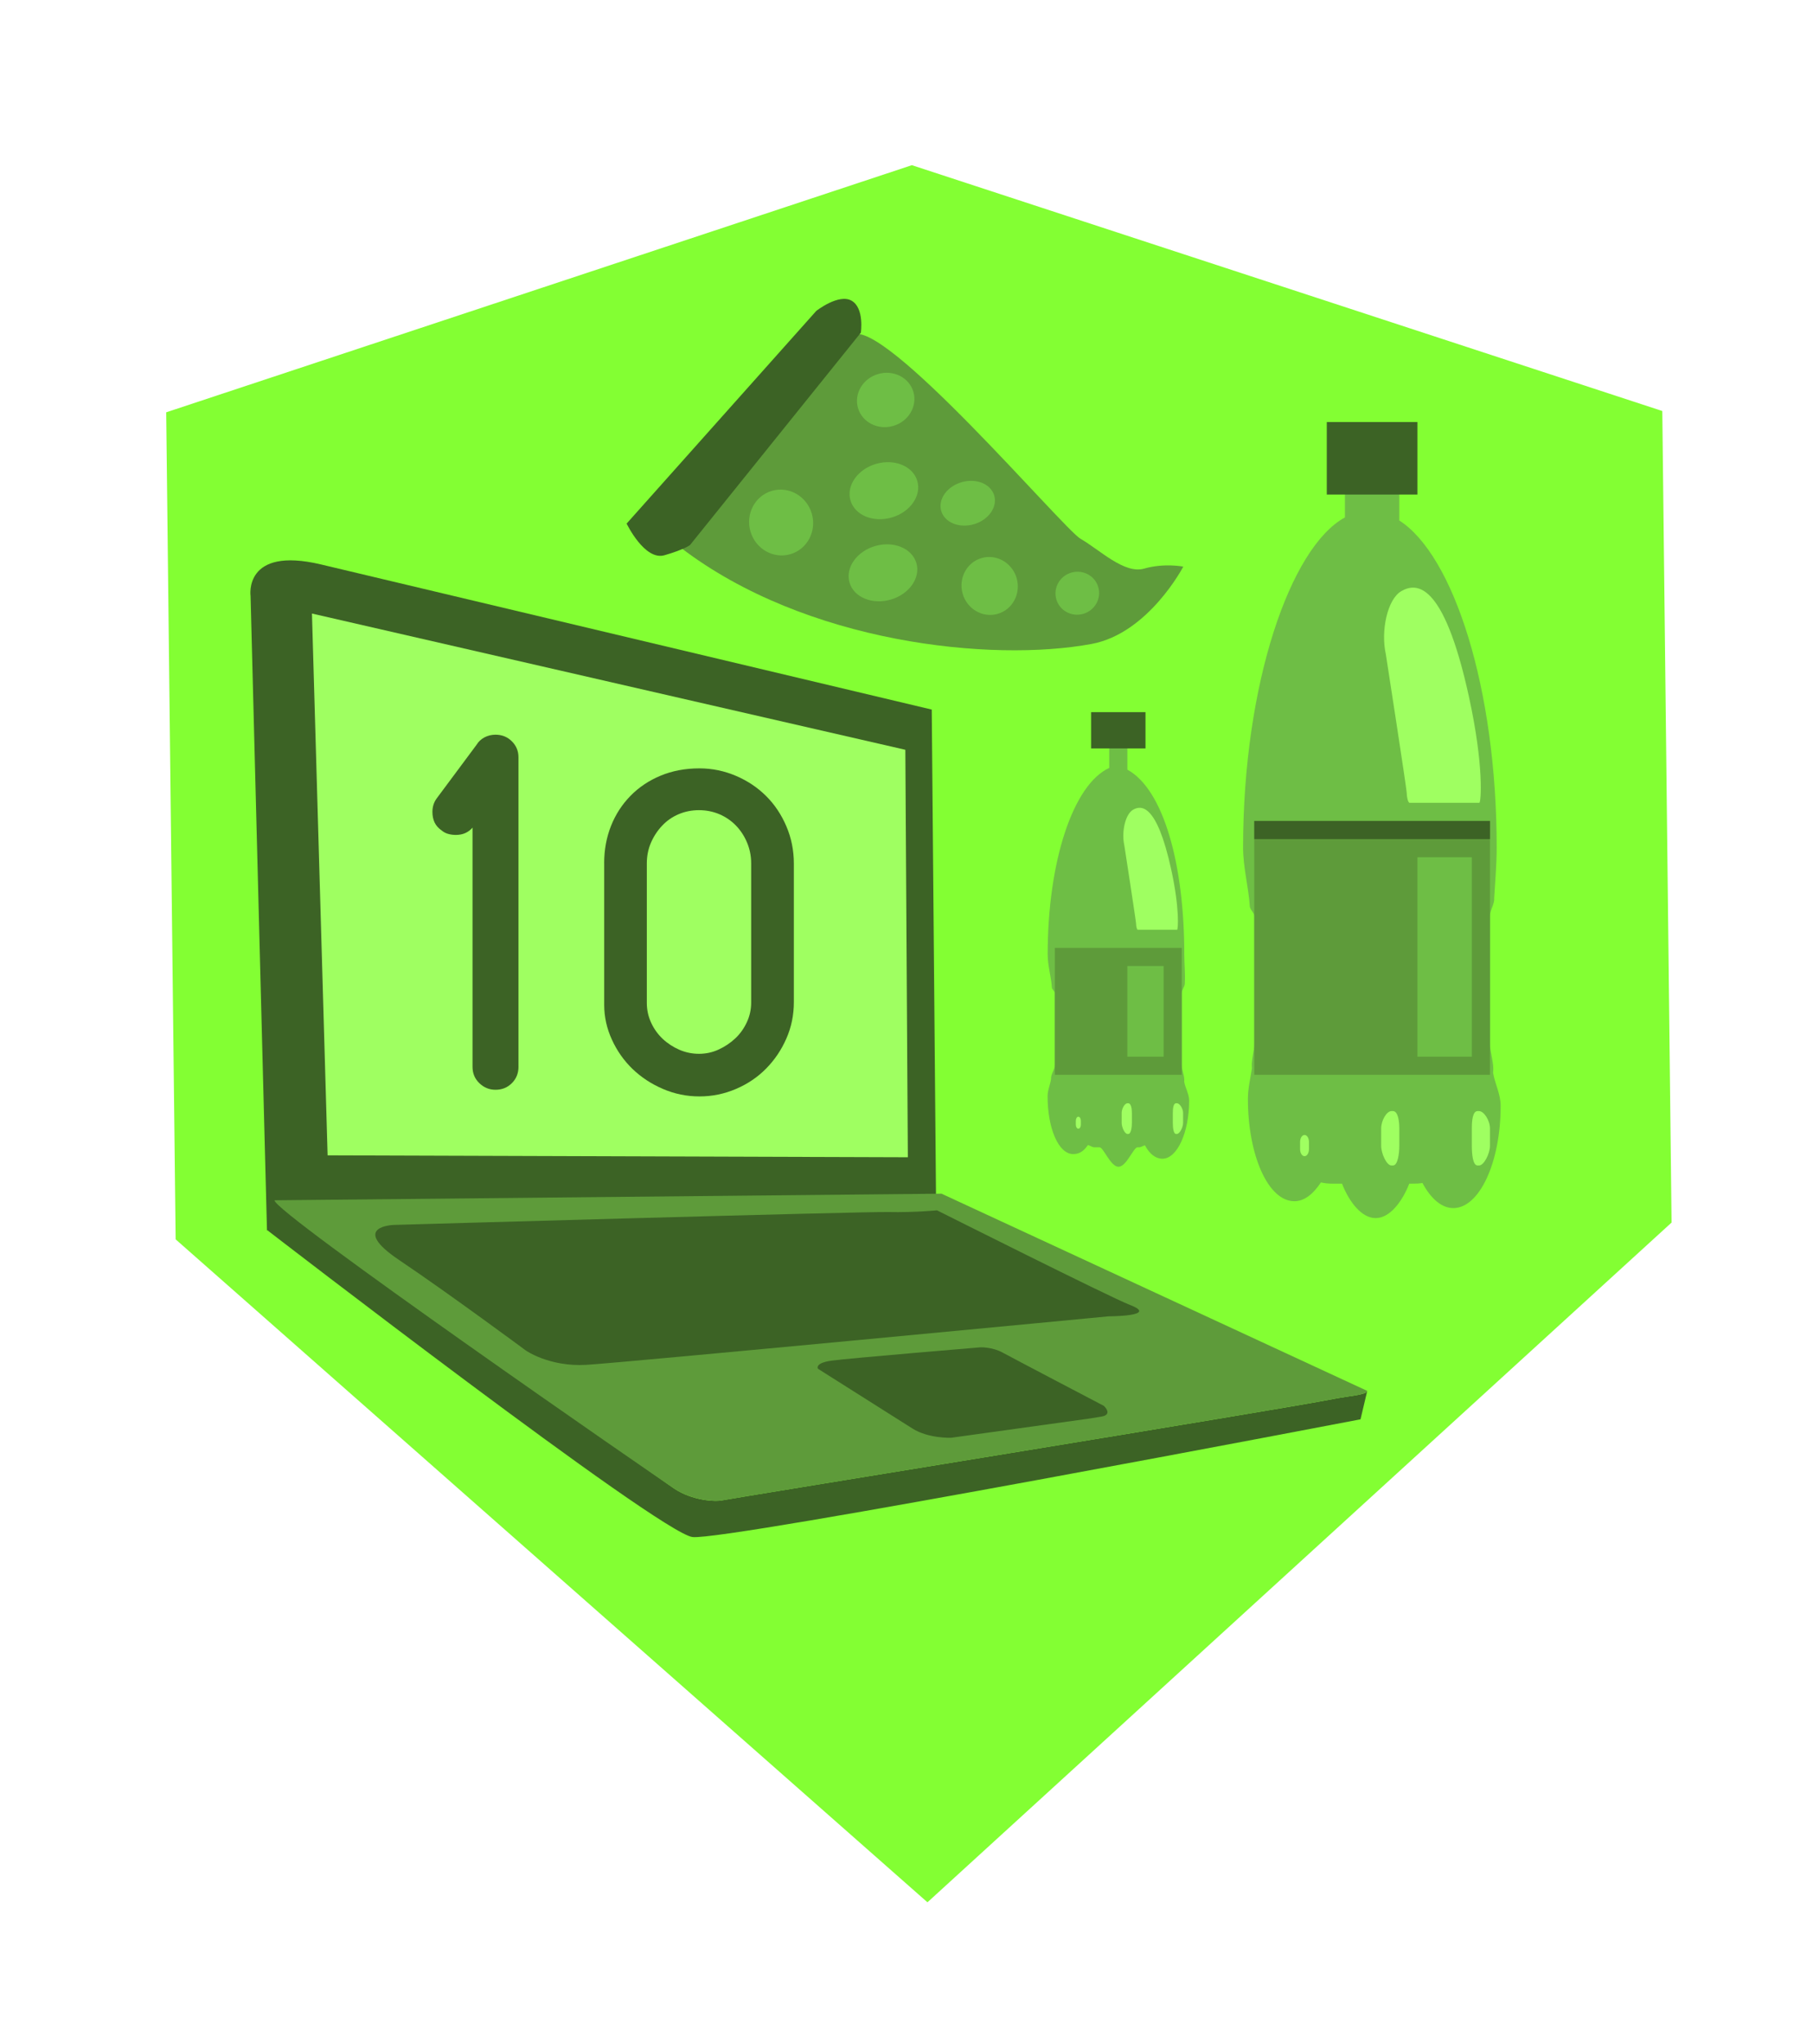 <?xml version="1.0" encoding="utf-8"?>
<!-- Generator: Adobe Illustrator 15.1.0, SVG Export Plug-In . SVG Version: 6.00 Build 0)  -->
<!DOCTYPE svg PUBLIC "-//W3C//DTD SVG 1.1//EN" "http://www.w3.org/Graphics/SVG/1.1/DTD/svg11.dtd">
<svg version="1.1" id="Layer_1" xmlns="http://www.w3.org/2000/svg" xmlns:xlink="http://www.w3.org/1999/xlink" x="0px" y="0px"
	 width="100px" height="112.727px" viewBox="0 0 100 112.727" enable-background="new 0 0 100 112.727" xml:space="preserve">
<g>
	<polygon fill="#83FF33" points="91.688,22.666 50.297,9.109 9.167,22.738 9.688,68.346 51.156,104.906 92.199,67.42 	"/>
	<g>
		<path fill="#3C6325" d="M14.726,67.853l-0.905-34.98c0,0-0.408-2.766,3.882-1.746c4.29,1.019,33.69,8.004,33.69,8.004
			l0.243,27.823L14.726,67.853z"/>
		<g>
			<path fill="#3C6325" d="M39.857,82.734c-0.427,0.101-1.687,0.003-2.646-0.628c-0.959-0.631-22.065-15.798-21.927-16.383
				l-0.509,2.143c0,0,21.602,16.672,23.42,16.897s36.847-6.492,36.847-6.492l0.37-1.563c-0.052,0.221-1.019,0.274-1.826,0.434
				C70.099,77.824,40.284,82.635,39.857,82.734z"/>
			<path fill="#5E9B3A" d="M51.93,65.827l-36.786,0.365c-0.18,0.576,21.095,15.279,22.054,15.91
				c0.958,0.631,2.239,0.733,2.666,0.634c0.427-0.101,30.238-4.911,33.727-5.594c0.807-0.159,1.771-0.213,1.822-0.434l0.002-0.004
				L51.93,65.827z"/>
		</g>
		<polygon fill="#9FFF61" points="17.207,33.835 18.07,63.714 50.074,63.819 49.936,41.348 		"/>
		<path fill="#3C6325" d="M50.334,78.782l-5.22-3.301c0,0-0.201-0.315,0.752-0.446c0.955-0.132,8.212-0.735,8.212-0.735
			s0.652-0.023,1.224,0.291c0.571,0.313,5.583,2.938,5.583,2.938s0.531,0.484-0.14,0.593c-0.674,0.109-0.674,0.109-0.674,0.109
			l-7.609,1.057C52.462,79.287,51.221,79.34,50.334,78.782z"/>
		<path fill="#3C6325" d="M29,74.473c0,0,1.293,0.912,3.338,0.794c2.044-0.119,28.815-2.676,28.815-2.676s2.826-0.002,1.152-0.637
			c-1.009-0.382-10.621-5.208-10.621-5.208s-1.268,0.124-2.672,0.094c-1.403-0.032-27.289,0.711-27.289,0.711
			s-2.486,0.068,0.295,1.938S29,74.473,29,74.473z"/>
	</g>
	<g>
		<path fill="#5E9B3A" d="M37.552,30.205c-0.489-0.374,7.783-10.557,9.427-11.714c1.646-1.158,11.67,10.675,12.618,11.22
			c1.049,0.6,2.416,1.963,3.512,1.646c1.095-0.318,2.158-0.11,2.158-0.11s-1.917,3.679-5.054,4.264
			C54.704,36.535,44.452,35.482,37.552,30.205z"/>
		<path fill="#3C6325" d="M34.563,28.874c0,0,0.992,2.063,2.087,1.746c1.096-0.317,1.407-0.56,1.407-0.56l9.425-11.715
			c0,0,0.203-1.354-0.511-1.762c-0.711-0.409-1.948,0.563-1.948,0.563L34.563,28.874z"/>
		
			<ellipse transform="matrix(0.961 -0.278 0.278 0.961 -6.309 13.101)" fill="#6EBE45" cx="43.064" cy="28.81" rx="1.761" ry="1.819"/>
		
			<ellipse transform="matrix(0.961 -0.278 0.278 0.961 -5.599 14.603)" fill="#6EBE45" cx="48.73" cy="27.059" rx="1.919" ry="1.54"/>
		
			<ellipse transform="matrix(0.961 -0.278 0.278 0.961 -6.859 14.762)" fill="#6EBE45" cx="48.676" cy="31.591" rx="1.92" ry="1.538"/>
		
			<ellipse transform="matrix(0.961 -0.278 0.278 0.961 -6.829 16.445)" fill="#6EBE45" cx="54.565" cy="32.297" rx="1.549" ry="1.601"/>
		
			<ellipse transform="matrix(0.961 -0.278 0.278 0.961 -6.751 17.77)" fill="#6EBE45" cx="59.389" cy="32.731" rx="1.205" ry="1.183"/>
		
			<ellipse transform="matrix(0.961 -0.278 0.278 0.961 -5.608 15.936)" fill="#6EBE45" cx="53.357" cy="27.73" rx="1.522" ry="1.207"/>
		<path fill="#6EBE45" d="M50.381,21.613c0.229,0.793-0.27,1.633-1.115,1.876c-0.844,0.244-1.713-0.198-1.943-0.991
			c-0.227-0.789,0.271-1.631,1.114-1.872C49.281,20.378,50.152,20.822,50.381,21.613z"/>
	</g>
	<g>
		<path fill="#6EBE45" d="M82.182,57.529V50.52c0-0.337,0.261-0.667,0.233-0.992c0.054-0.911,0.138-1.843,0.138-2.791
			c0-8.768-2.371-16.108-5.371-18.034v-3.43h-3v3.262c-3,1.625-5.617,9.154-5.617,18.202c0,1.101,0.301,2.177,0.37,3.225
			c-0.007,0.186,0.247,0.37,0.247,0.559v7.009c0,0.473-0.178,0.934-0.13,1.384c-0.075,0.53-0.221,1.095-0.221,1.682
			c0,3.119,1.118,5.647,2.562,5.647c0.555,0,1.041-0.398,1.465-1.037c0.227,0.053,0.43,0.068,0.668,0.068h0.495
			c0.392,1,1.076,1.9,1.855,1.9s1.463-0.9,1.855-1.9h0.158c0.192,0,0.383-0.002,0.569-0.037c0.457,0.854,1.051,1.385,1.704,1.385
			c1.44,0,2.61-2.523,2.61-5.643c0-0.642-0.331-1.253-0.419-1.828C82.423,58.626,82.182,58.085,82.182,57.529z"/>
		<rect x="73.182" y="23.273" fill="#3C6325" width="5" height="4"/>
		<rect x="69.182" y="45.273" fill="#5E9B3A" width="13" height="14"/>
		<path fill="#9FFF61" d="M77.182,63.188c0,0.427-0.082,1.085-0.351,1.085h-0.082c-0.269,0-0.567-0.658-0.567-1.085v-0.966
			c0-0.428,0.299-0.949,0.567-0.949h0.082c0.269,0,0.351,0.521,0.351,0.949V63.188z"/>
		<path fill="#9FFF61" d="M82.182,63.188c0,0.427-0.331,1.085-0.601,1.085H81.5c-0.27,0-0.318-0.658-0.318-1.085v-0.966
			c0-0.428,0.049-0.949,0.318-0.949h0.081c0.27,0,0.601,0.521,0.601,0.949V63.188z"/>
		<path fill="#9FFF61" d="M72.199,63.372c0,0.214-0.108,0.387-0.242,0.387h-0.004c-0.135,0-0.244-0.173-0.244-0.387v-0.395
			c0-0.213,0.109-0.387,0.244-0.387h0.004c0.134,0,0.242,0.174,0.242,0.387V63.372z"/>
		<path fill="#9FFF61" d="M81.022,38.419c-1.425-6.515-2.962-6.256-3.727-5.821c-0.765,0.434-1.147,2.183-0.856,3.483
			c0,0,1.151,7.424,1.151,7.64c0,0.215,0.071,0.552,0.161,0.552h3.846C81.686,44.273,81.868,42.287,81.022,38.419z"/>
		<rect x="78.182" y="22.88" fill="#5E9B3A" width="0" height="4.191"/>
		<rect x="77.182" y="22.88" fill="#5E9B3A" width="0" height="4.191"/>
		<rect x="76.182" y="22.88" fill="#5E9B3A" width="0" height="4.191"/>
		<rect x="78.182" y="47.273" fill="#6EBE45" width="3" height="11"/>
		<rect x="75.182" y="23.273" fill="#9FFF61" width="3" height="0"/>
		<rect x="69.182" y="45.273" fill="#3C6325" width="13" height="1"/>
		<polygon fill="#3C6325" points="77.837,61.422 77.837,61.422 78.081,61.422 78.081,61.422 78.081,61.422 78.081,61.422 
			77.837,61.422 77.837,61.422 		"/>
	</g>
	<g>
		<path fill="#6EBE45" d="M65.182,58.726v-3.959c0-0.19,0.185-0.376,0.169-0.561c0.03-0.515-0.029-1.04-0.029-1.576
			c0-4.952-1.14-9.098-3.14-10.186v-2.172h-1v2.076c-2,0.919-3.395,5.171-3.395,10.281c0,0.622,0.192,1.229,0.231,1.821
			c-0.004,0.105,0.163,0.209,0.163,0.315v3.959c0,0.267-0.234,0.527-0.207,0.781c-0.043,0.3-0.192,0.618-0.192,0.95
			c0,1.762,0.598,3.189,1.413,3.189c0.313,0,0.571-0.138,0.811-0.499c0.128,0.029,0.226,0.125,0.36,0.125h0.28
			c0.221,0,0.607,1.073,1.048,1.073c0.439,0,0.826-1.073,1.048-1.073h0.089c0.109,0,0.217-0.088,0.322-0.107
			c0.258,0.482,0.593,0.738,0.962,0.738c0.813,0,1.475-1.446,1.475-3.208c0-0.362-0.224-0.719-0.273-1.043
			C65.354,59.357,65.182,59.041,65.182,58.726z"/>
		<rect x="60.182" y="39.273" fill="#3C6325" width="3" height="2"/>
		<rect x="58.182" y="52.273" fill="#5E9B3A" width="7" height="7"/>
		<path fill="#9FFF61" d="M62.432,61.922c0,0.241-0.047,0.612-0.198,0.612h-0.046c-0.152,0-0.32-0.371-0.32-0.612v-0.546
			c0-0.241,0.168-0.536,0.32-0.536h0.046c0.151,0,0.198,0.295,0.198,0.536V61.922z"/>
		<path fill="#9FFF61" d="M65.256,61.922c0,0.241-0.188,0.612-0.34,0.612h-0.045c-0.152,0-0.181-0.371-0.181-0.612v-0.546
			c0-0.241,0.028-0.536,0.181-0.536h0.045c0.152,0,0.34,0.295,0.34,0.536V61.922z"/>
		<path fill="#9FFF61" d="M59.617,62.026c0,0.121-0.061,0.219-0.137,0.219h-0.002c-0.076,0-0.138-0.098-0.138-0.219v-0.223
			c0-0.12,0.062-0.219,0.138-0.219h0.002c0.076,0,0.137,0.099,0.137,0.219V62.026z"/>
		<path fill="#9FFF61" d="M64.601,47.951c-0.805-3.68-1.673-3.542-2.104-3.297s-0.648,1.229-0.483,1.962c0,0,0.65,4.209,0.65,4.331
			c0,0.121,0.04,0.326,0.091,0.326h2.172C64.976,51.273,65.078,50.134,64.601,47.951z"/>
		<rect x="63.182" y="39.156" fill="#5E9B3A" width="0" height="2.368"/>
		<rect x="62.182" y="39.156" fill="#5E9B3A" width="0" height="2.368"/>
		<rect x="62.182" y="39.156" fill="#5E9B3A" width="0" height="2.368"/>
		<rect x="62.182" y="53.273" fill="#6EBE45" width="2" height="5"/>
		<rect x="61.302" y="39.378" fill="#9FFF61" width="1.694" height="0"/>
		<rect x="58.182" y="52.273" fill="#3C6325" width="7" height="0"/>
		<polygon fill="#3C6325" points="62.802,60.925 62.802,60.925 62.939,60.925 62.939,60.925 62.939,60.925 62.939,60.925 
			62.802,60.925 62.802,60.925 		"/>
	</g>
</g>
<path fill="#3C6325" d="M28.598,58.829c0,0.359-0.122,0.662-0.365,0.904c-0.242,0.243-0.543,0.364-0.903,0.364
	c-0.341,0-0.638-0.121-0.891-0.364c-0.252-0.242-0.376-0.545-0.376-0.904V45.641c-0.234,0.27-0.54,0.403-0.918,0.403
	c-0.144,0-0.283-0.017-0.419-0.055c-0.133-0.035-0.255-0.1-0.363-0.189c-0.179-0.124-0.31-0.271-0.392-0.442
	c-0.08-0.172-0.12-0.364-0.12-0.581c0-0.288,0.08-0.538,0.243-0.757l2.185-2.938c0.107-0.181,0.256-0.318,0.444-0.419
	c0.188-0.097,0.391-0.146,0.606-0.146c0.36,0,0.661,0.121,0.903,0.363c0.243,0.241,0.365,0.537,0.365,0.877V58.829z"/>
<path fill="#3C6325" d="M33.324,47.603c0-0.733,0.125-1.417,0.376-2.052c0.25-0.632,0.61-1.188,1.076-1.663
	c0.467-0.477,1.022-0.847,1.666-1.114c0.641-0.266,1.354-0.401,2.139-0.401c0.7,0,1.371,0.14,2.014,0.414
	c0.642,0.274,1.197,0.647,1.664,1.114c0.468,0.466,0.838,1.021,1.113,1.663c0.276,0.642,0.415,1.33,0.415,2.064v7.633
	c0,0.717-0.139,1.39-0.415,2.015c-0.274,0.624-0.645,1.175-1.113,1.65c-0.466,0.474-1.021,0.851-1.664,1.125
	c-0.643,0.276-1.314,0.413-2.014,0.413c-0.701,0-1.374-0.137-2.015-0.413c-0.642-0.274-1.2-0.643-1.677-1.101
	c-0.474-0.458-0.854-0.995-1.137-1.615c-0.284-0.616-0.426-1.258-0.426-1.925V47.603z M35.677,55.31
	c0,0.385,0.079,0.746,0.238,1.089c0.157,0.343,0.371,0.638,0.637,0.89c0.266,0.25,0.572,0.449,0.914,0.6
	c0.341,0.148,0.704,0.225,1.087,0.225c0.384,0,0.746-0.078,1.089-0.237c0.342-0.157,0.646-0.363,0.913-0.612
	c0.267-0.251,0.479-0.548,0.638-0.891c0.159-0.34,0.239-0.703,0.239-1.088v-7.682c0-0.399-0.076-0.778-0.227-1.139
	c-0.149-0.357-0.354-0.67-0.612-0.938c-0.259-0.266-0.563-0.475-0.913-0.625c-0.35-0.148-0.725-0.224-1.127-0.224
	c-0.4,0-0.775,0.075-1.125,0.224c-0.351,0.15-0.655,0.362-0.914,0.639c-0.257,0.275-0.461,0.587-0.612,0.938
	c-0.15,0.35-0.225,0.727-0.225,1.126V55.31z"/>
</svg>
